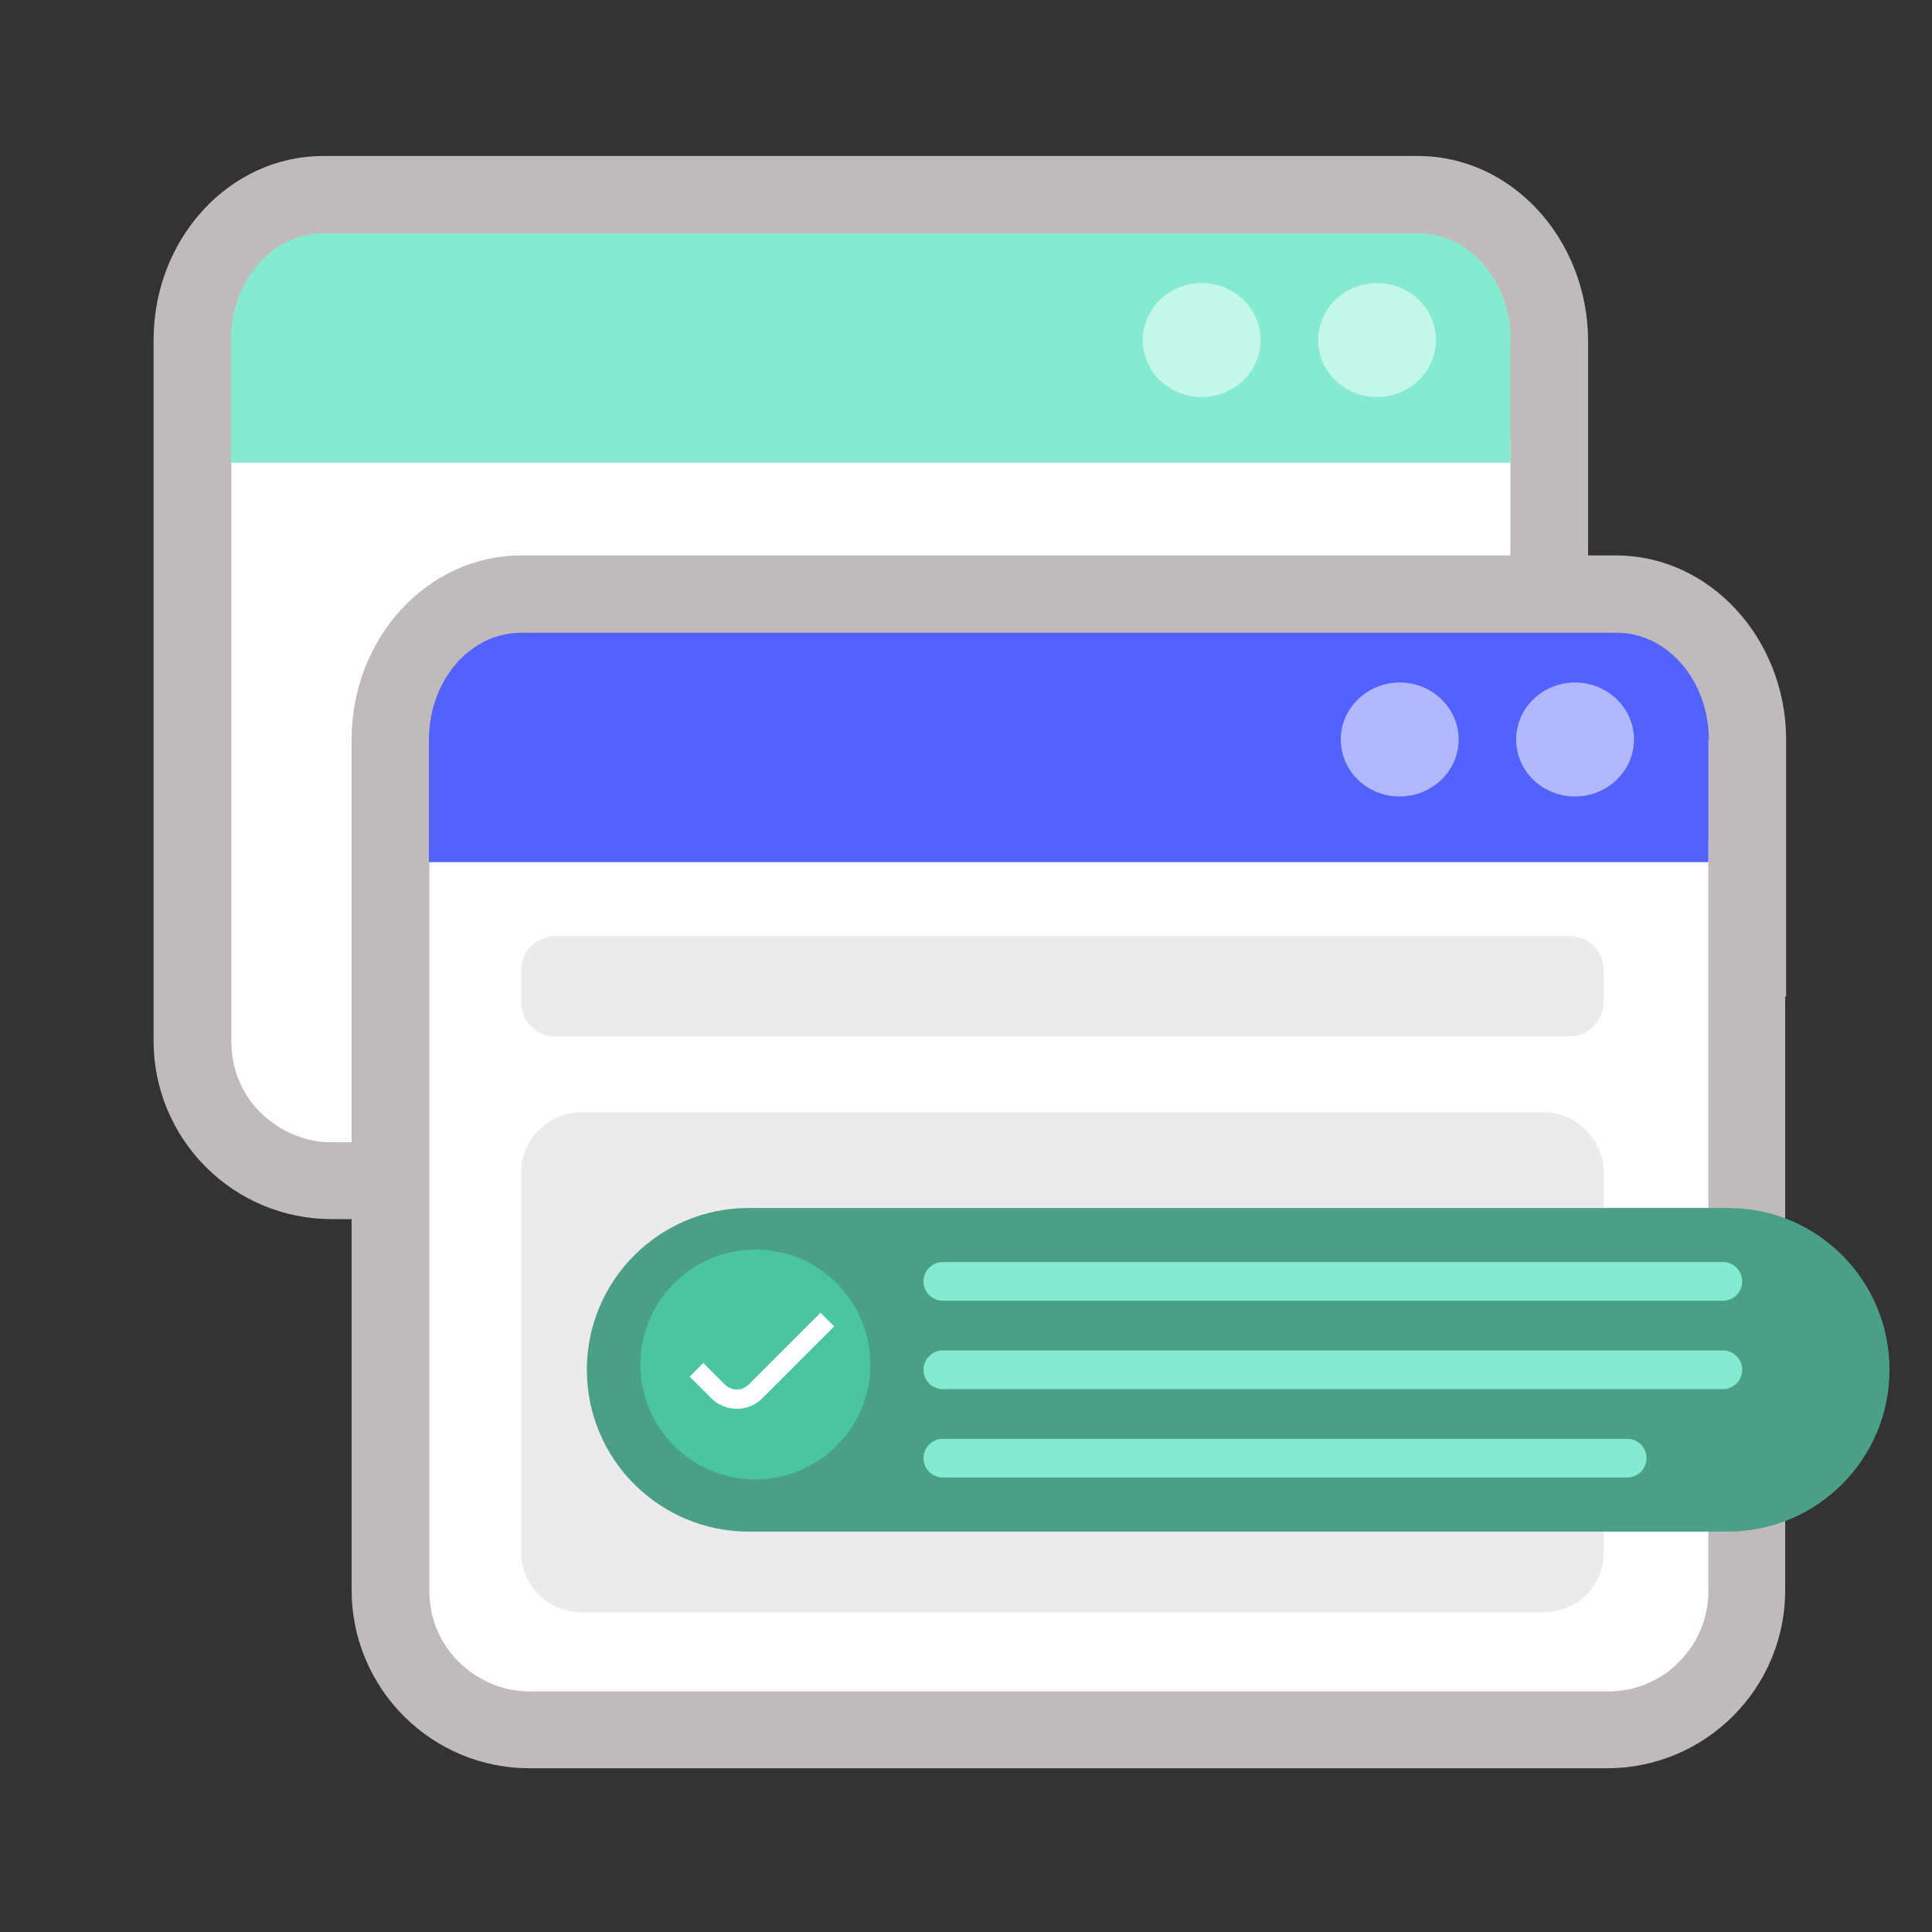 <svg width="200" height="200" viewBox="0 0 200 200" fill="none" xmlns="http://www.w3.org/2000/svg">
<rect x="0" y="0" width="200" height="200" fill="#333333" stroke="none"/>
<g clip-path="url(#clip0_1208_9610)">
<path d="M146.8 16.15H33.45C23.75 16.15 15.9 24.7 15.9 35.2V107.8C15.9 112.65 17.85 117.35 21.3 120.8C24.75 124.25 29.4 126.2 34.3 126.2H145.9C150.75 126.2 155.45 124.25 158.9 120.8C162.35 117.35 164.3 112.7 164.3 107.8V61.8H164.4V35.25C164.35 24.75 156.5 16.15 146.8 16.15Z" fill="#C0BBBA"/>
<path d="M156.35 45.65H23.95V107.9C23.95 110.65 25.05 113.3 27 115.2C28.95 117.1 31.55 118.25 34.3 118.25H146C148.75 118.25 151.4 117.15 153.3 115.2C155.25 113.25 156.35 110.65 156.35 107.9V45.65Z" fill="white"/>
<path d="M156.4 35.25C156.4 29.15 152.15 24.15 146.85 24.15H33.45C28.15 24.15 23.9 29.1 23.9 35.25V47.9H156.35V35.25H156.4Z" fill="#84EBD0"/>
<path d="M124.4 41.101C127.75 41.101 130.5 38.451 130.5 35.201C130.5 31.951 127.75 29.301 124.4 29.301C121.05 29.301 118.3 31.951 118.3 35.201C118.3 38.451 121 41.101 124.4 41.101Z" fill="#C4F7EA"/>
<path d="M142.55 41.101C145.9 41.101 148.65 38.451 148.65 35.201C148.65 31.951 145.9 29.301 142.55 29.301C139.2 29.301 136.45 31.951 136.45 35.201C136.45 38.451 139.15 41.101 142.55 41.101Z" fill="#C4F7EA"/>
<path d="M167.3 57.5H53.95C44.25 57.5 36.4 66.05 36.4 76.55V164.65C36.4 169.5 38.35 174.2 41.8 177.65C45.25 181.1 49.9 183.05 54.8 183.05H166.4C171.25 183.05 175.95 181.1 179.4 177.65C182.85 174.2 184.8 169.55 184.8 164.65V103.15H184.9V76.5C184.85 66.1 177 57.5 167.3 57.5Z" fill="#C0BBBA"/>
<path d="M176.85 87H44.45V164.75C44.45 167.5 45.55 170.15 47.5 172.05C49.45 173.95 52.05 175.1 54.8 175.1H166.5C169.25 175.1 171.9 174 173.8 172.05C175.75 170.1 176.85 167.5 176.85 164.75V87Z" fill="white"/>
<path d="M159.85 166.9H60.15C56.75 166.9 53.95 164.1 53.95 160.7V121.35C53.95 117.95 56.75 115.15 60.15 115.15H159.8C163.2 115.15 166 117.95 166 121.35V160.7C166.05 164.15 163.25 166.9 159.85 166.9Z" fill="#ECEAEA"/>
<path d="M176.9 76.6C176.9 70.5 172.65 65.5 167.35 65.5H53.95C48.65 65.5 44.4 70.45 44.4 76.6V89.25H176.85V76.6H176.9Z" fill="#5361FF"/>
<path d="M162.45 96.9H57.5C55.55 96.9 53.95 98.5 53.95 100.45V103.75C53.95 105.7 55.55 107.3 57.5 107.3H162.45C164.4 107.3 166 105.7 166 103.75V100.45C166.05 98.5 164.45 96.9 162.45 96.9Z" fill="#ECEAEA"/>
<path d="M144.9 82.45C148.25 82.45 151 79.8 151 76.55C151 73.3 148.25 70.65 144.9 70.65C141.55 70.65 138.8 73.3 138.8 76.55C138.8 79.8 141.5 82.45 144.9 82.45Z" fill="#B1B8FF"/>
<path d="M163.05 82.45C166.4 82.45 169.15 79.8 169.15 76.55C169.15 73.3 166.4 70.65 163.05 70.65C159.7 70.65 156.95 73.3 156.95 76.55C156.95 79.8 159.65 82.45 163.05 82.45Z" fill="#B1B8FF"/>
<path d="M195.6 141.8C195.6 151.05 188.1 158.55 178.85 158.55H77.5C68.25 158.55 60.75 151.05 60.75 141.8C60.75 132.55 68.25 125.05 77.5 125.05H178.9C188.15 125.05 195.6 132.55 195.6 141.8Z" fill="#4AA087"/>
<path d="M78.2 153.15C84.772 153.15 90.1 147.822 90.1 141.25C90.1 134.677 84.772 129.35 78.2 129.35C71.628 129.35 66.3 134.677 66.3 141.25C66.3 147.822 71.628 153.15 78.2 153.15Z" fill="#4AC4A1"/>
<path d="M85.65 136.6L78.2 144.05C77.15 145.1 75.4 145.1 74.35 144.05L72.1 141.8" stroke="white" stroke-width="2"/>
<path d="M97.6 132.649H178.35" stroke="#84EBD0" stroke-width="4" stroke-miterlimit="10" stroke-linecap="round" stroke-linejoin="round"/>
<path d="M97.6 141.8H178.35" stroke="#84EBD0" stroke-width="4" stroke-miterlimit="10" stroke-linecap="round" stroke-linejoin="round"/>
<path d="M97.6 150.95H168.45" stroke="#84EBD0" stroke-width="4" stroke-miterlimit="10" stroke-linecap="round" stroke-linejoin="round"/>
</g>
<defs>
<clipPath id="clip0_1208_9610">
<rect width="200" height="200" fill="white"/>
</clipPath>
</defs>
</svg>
